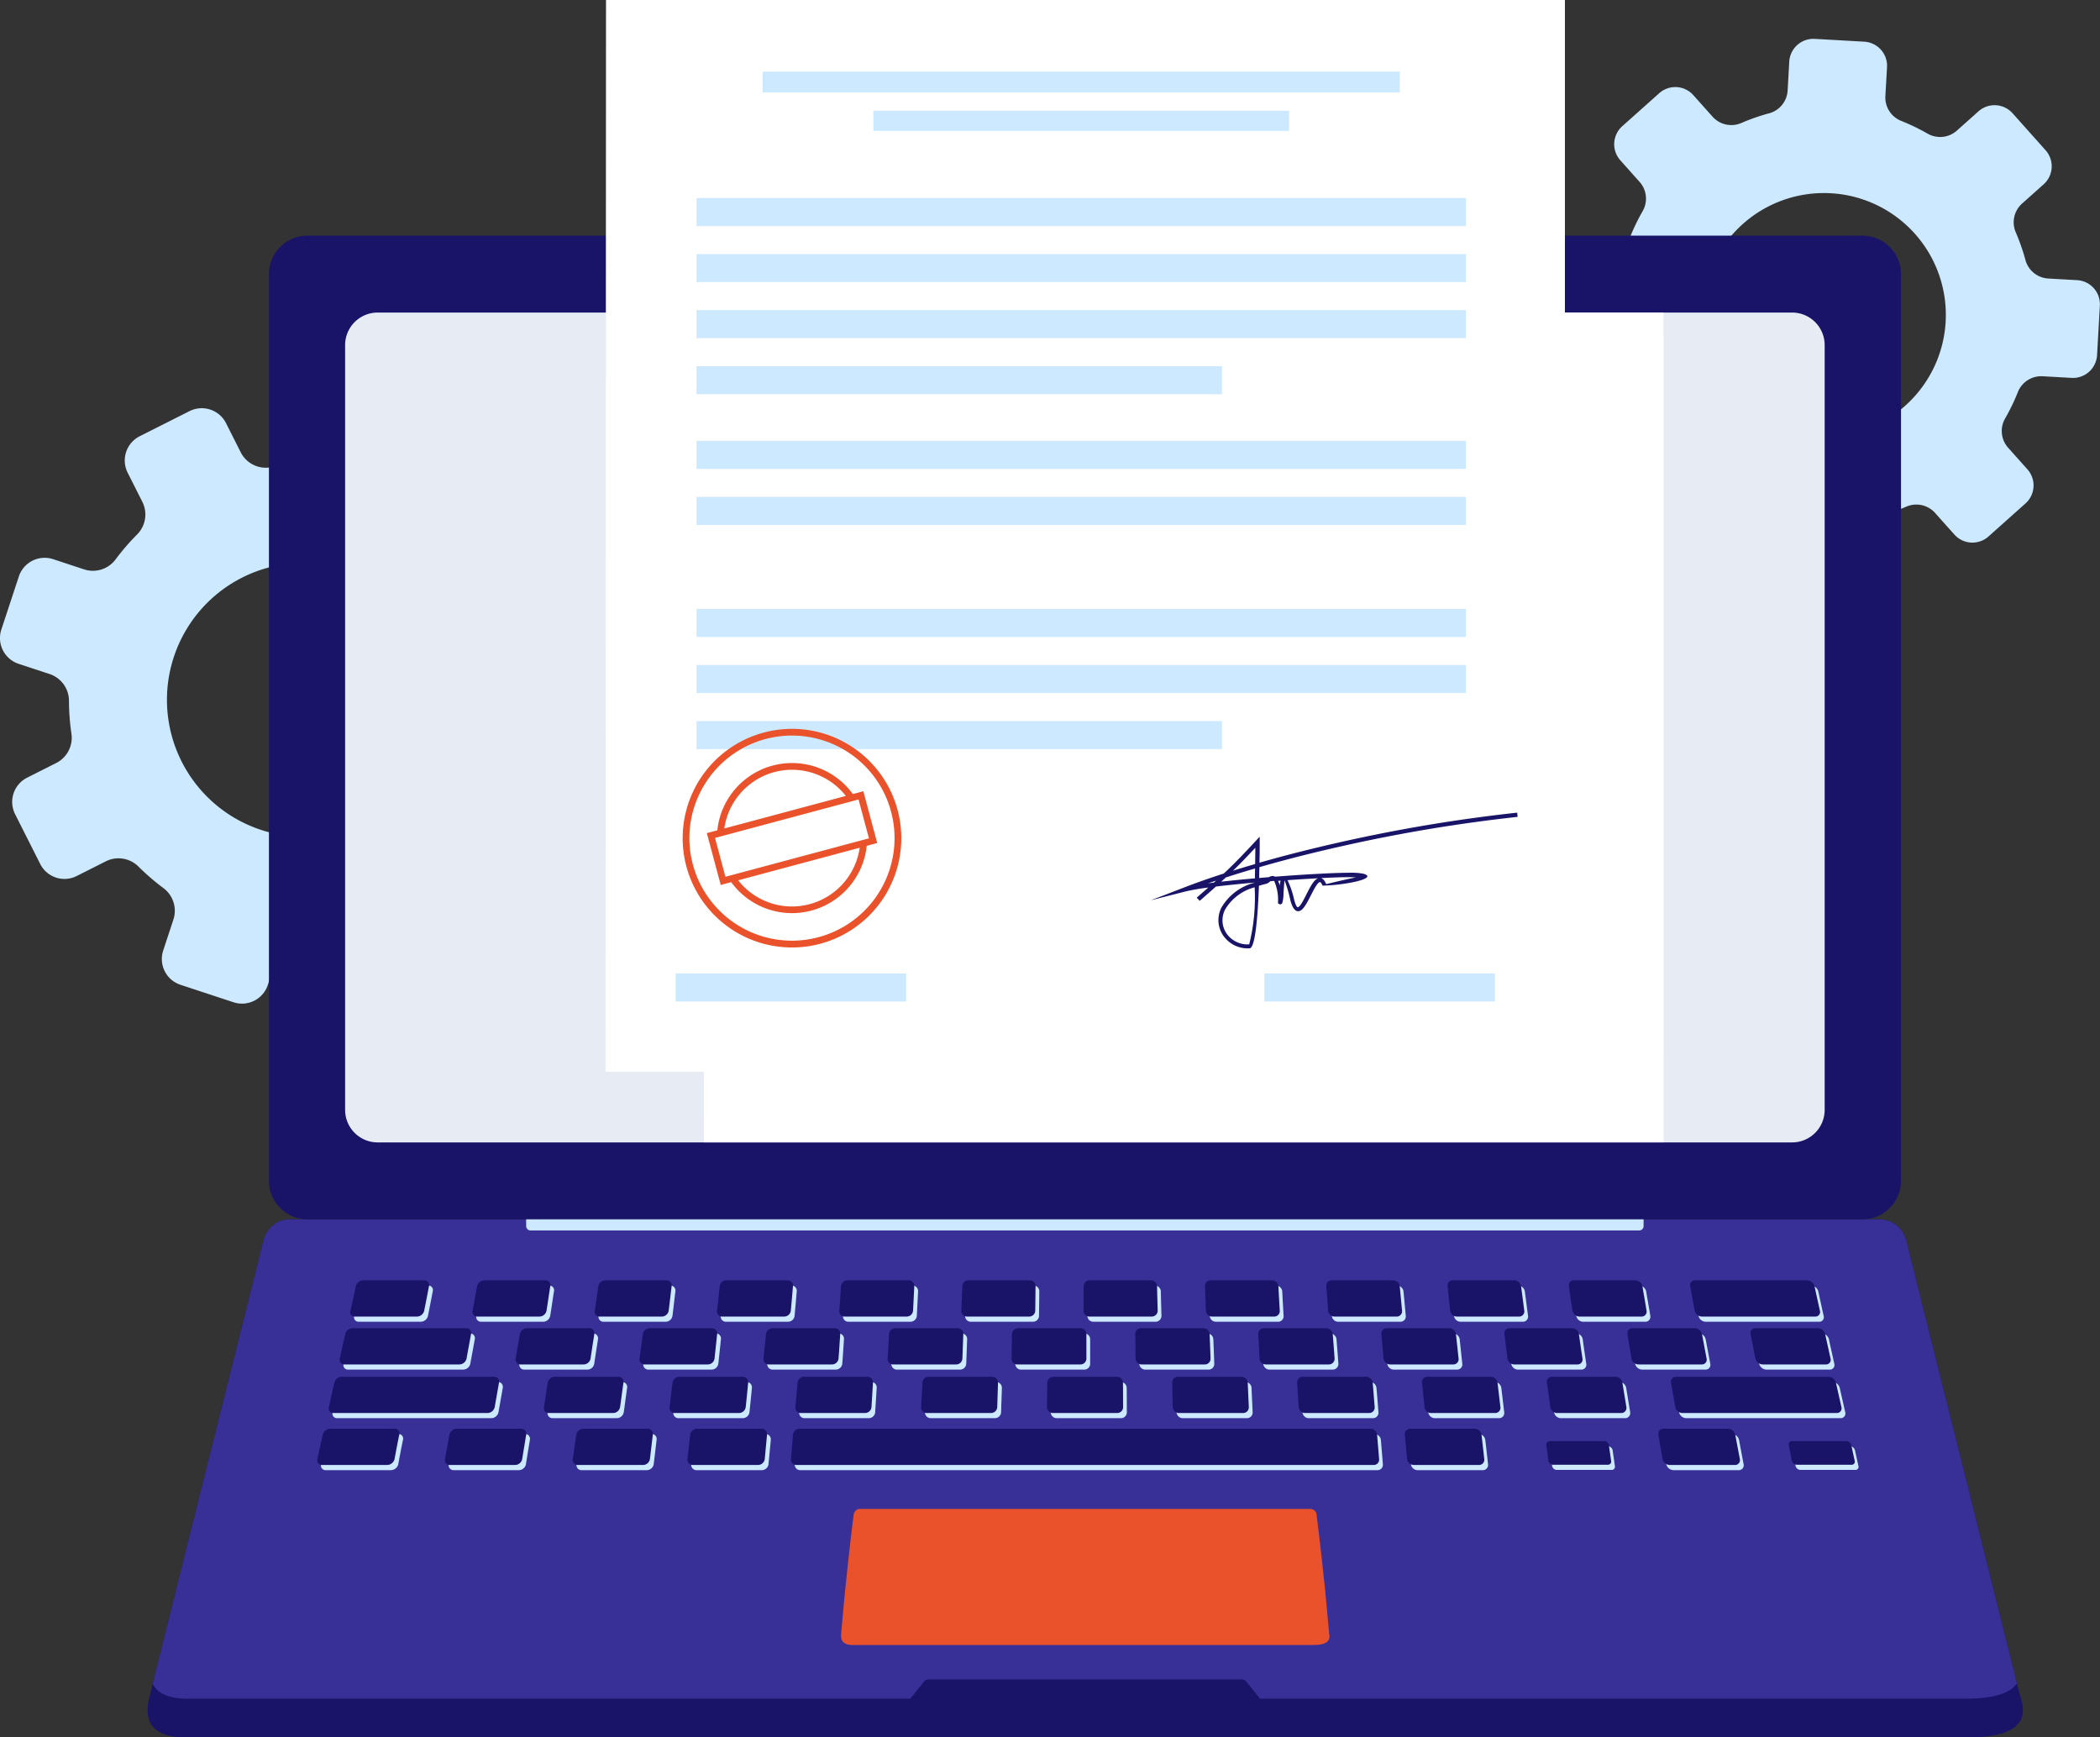 <svg xmlns="http://www.w3.org/2000/svg" xmlns:xlink="http://www.w3.org/1999/xlink" width="111.423" height="92.191" viewBox="0 0 111.423 92.191"><rect x="0" y="0" width="111.423" height="92.191" fill="#333333" stroke="none"/><defs><clipPath id="a"><rect width="111.423" height="92.191" fill="none"/></clipPath></defs><g transform="translate(0 0)" clip-path="url(#a)"><path d="M1223.327,34.3a11.009,11.009,0,0,0-1.449.507,1.334,1.334,0,0,1-1.543-.342l-1.017-1.139a1.282,1.282,0,0,0-1.8-.1l-1.971,1.76a1.282,1.282,0,0,0-.1,1.8l1.016,1.139a1.333,1.333,0,0,1,.166,1.572,10.905,10.905,0,0,0-.667,1.383,1.335,1.335,0,0,1-1.333.849l-1.524-.086a1.282,1.282,0,0,0-1.349,1.2l-.15,2.639a1.283,1.283,0,0,0,1.2,1.348l1.525.086a1.334,1.334,0,0,1,1.228.994,10.977,10.977,0,0,0,.507,1.449,1.335,1.335,0,0,1-.342,1.543l-1.139,1.017a1.281,1.281,0,0,0-.1,1.8l1.76,1.971a1.282,1.282,0,0,0,1.8.1l1.14-1.017a1.334,1.334,0,0,1,1.572-.165,11.046,11.046,0,0,0,1.383.668,1.333,1.333,0,0,1,.849,1.332l-.087,1.524a1.283,1.283,0,0,0,1.2,1.348l2.638.15a1.282,1.282,0,0,0,1.348-1.2l.087-1.524a1.333,1.333,0,0,1,.994-1.228,11.048,11.048,0,0,0,1.449-.507,1.333,1.333,0,0,1,1.543.342l1.017,1.139a1.282,1.282,0,0,0,1.805.1l1.971-1.76a1.282,1.282,0,0,0,.1-1.8l-1.017-1.139a1.334,1.334,0,0,1-.166-1.572,10.884,10.884,0,0,0,.668-1.382,1.334,1.334,0,0,1,1.333-.849l1.524.086a1.282,1.282,0,0,0,1.349-1.2l.149-2.638a1.282,1.282,0,0,0-1.2-1.348l-1.524-.086a1.334,1.334,0,0,1-1.228-.994,10.954,10.954,0,0,0-.507-1.45,1.335,1.335,0,0,1,.342-1.544l1.14-1.017a1.283,1.283,0,0,0,.1-1.8l-1.76-1.971a1.282,1.282,0,0,0-1.8-.1l-1.14,1.017a1.334,1.334,0,0,1-1.572.165,11.075,11.075,0,0,0-1.382-.667,1.335,1.335,0,0,1-.849-1.333l.087-1.525a1.282,1.282,0,0,0-1.2-1.349l-2.638-.149a1.283,1.283,0,0,0-1.349,1.2l-.086,1.525a1.334,1.334,0,0,1-.994,1.228m3.288,4.238a6.466,6.466,0,1,0,6.089,6.821,6.465,6.465,0,0,0-6.089-6.821" transform="translate(-1129.478 -28.284)" fill="#cce9ff" fill-rule="evenodd"/><path d="M16.06,313.7a12.361,12.361,0,0,0-1.721.129,1.5,1.5,0,0,1-1.576-.82l-.773-1.533a1.442,1.442,0,0,0-1.93-.636l-2.652,1.337a1.441,1.441,0,0,0-.636,1.93l.773,1.533a1.5,1.5,0,0,1-.278,1.755A12.328,12.328,0,0,0,6.14,318.7a1.5,1.5,0,0,1-1.694.534l-1.63-.537A1.441,1.441,0,0,0,1,319.615l-.93,2.821a1.441,1.441,0,0,0,.915,1.814l1.63.537a1.5,1.5,0,0,1,1.044,1.437,12.357,12.357,0,0,0,.129,1.721,1.5,1.5,0,0,1-.82,1.576l-1.533.773a1.441,1.441,0,0,0-.636,1.93l1.337,2.652a1.44,1.44,0,0,0,1.93.636l1.533-.773a1.5,1.5,0,0,1,1.755.278,12.382,12.382,0,0,0,1.307,1.127,1.5,1.5,0,0,1,.534,1.693l-.537,1.63a1.441,1.441,0,0,0,.915,1.814l2.821.93a1.441,1.441,0,0,0,1.814-.915l.537-1.63a1.5,1.5,0,0,1,1.437-1.045,12.345,12.345,0,0,0,1.721-.128,1.5,1.5,0,0,1,1.576.82l.773,1.533a1.441,1.441,0,0,0,1.93.636l2.652-1.337a1.442,1.442,0,0,0,.636-1.93l-.773-1.533a1.5,1.5,0,0,1,.278-1.755,12.318,12.318,0,0,0,1.127-1.307,1.5,1.5,0,0,1,1.694-.534l1.63.537a1.441,1.441,0,0,0,1.815-.915l.93-2.821a1.441,1.441,0,0,0-.915-1.815l-1.629-.537a1.5,1.5,0,0,1-1.044-1.436,12.347,12.347,0,0,0-.129-1.721,1.5,1.5,0,0,1,.82-1.577l1.533-.773a1.441,1.441,0,0,0,.636-1.93l-1.337-2.652a1.441,1.441,0,0,0-1.93-.636l-1.533.773a1.5,1.5,0,0,1-1.755-.278,12.383,12.383,0,0,0-1.307-1.126,1.5,1.5,0,0,1-.534-1.694l.537-1.63a1.441,1.441,0,0,0-.915-1.814l-2.821-.93a1.441,1.441,0,0,0-1.814.915l-.537,1.63A1.5,1.5,0,0,1,16.06,313.7M18.4,319.26a7.267,7.267,0,1,0,4.627,9.177A7.267,7.267,0,0,0,18.4,319.26" transform="translate(0 -289.027)" fill="#cce9ff" fill-rule="evenodd"/><path d="M117.574,982.109h94.532c3.78,0,2.9-1.789,2.749-2.383-1.055-4.221-1.776-7.138-2.834-11.359s-2.115-8.445-3.171-12.67a1.487,1.487,0,0,0-1.355-1.078H123.047a1.453,1.453,0,0,0-1.335,1.078q-1.583,6.338-3.171,12.67c-1.058,4.221-1.778,7.133-2.833,11.355-.148.594-.719,2.387,1.866,2.387" transform="translate(-107.719 -889.918)" fill="#191467" fill-rule="evenodd"/><path d="M121.435,980.055h38.316l.149-.185.619-.772a.418.418,0,0,1,.261-.065h16.494a.439.439,0,0,1,.265.065l.619.772.148.185h37.406c1.7,0,2.45-.361,2.754-.812-.991-3.965-1.7-6.818-2.714-10.876q-1.588-6.335-3.171-12.67a1.487,1.487,0,0,0-1.355-1.078H126.779a1.453,1.453,0,0,0-1.335,1.078q-1.583,6.337-3.171,12.67c-1.02,4.068-1.725,6.92-2.719,10.9.219.44.743.789,1.881.789" transform="translate(-111.451 -889.918)" fill="#383097" fill-rule="evenodd"/><path d="M659,1188.531h24.484c.981,0,.827-.469.813-.625-.051-.554-.093-1.023-.137-1.491s-.087-.937-.148-1.492-.12-1.11-.183-1.665-.135-1.109-.2-1.664a.34.34,0,0,0-.337-.283H659.412a.341.341,0,0,0-.339.283q-.107.833-.2,1.664t-.18,1.665c-.059.555-.107,1.023-.151,1.491s-.085.937-.134,1.491c-.014.156-.077.626.591.626" transform="translate(-613.776 -1101.245)" fill="#e9522a" fill-rule="evenodd"/><path d="M412.119,949.635h58.826a.233.233,0,0,1,.232.232v.464a.233.233,0,0,1-.232.232H412.119a.233.233,0,0,1-.232-.232v-.464a.233.233,0,0,1,.232-.232" transform="translate(-383.97 -885.272)" fill="#cce9ff" fill-rule="evenodd"/><path d="M212.5,184.48h82.514a2.047,2.047,0,0,1,2.041,2.041v48.116a2.047,2.047,0,0,1-2.041,2.041H212.5a2.047,2.047,0,0,1-2.041-2.041V186.521a2.047,2.047,0,0,1,2.041-2.041" transform="translate(-196.19 -171.977)" fill="#191467" fill-rule="evenodd"/><path d="M271.883,244.709h75.06a1.727,1.727,0,0,1,1.722,1.722v40.59a1.727,1.727,0,0,1-1.722,1.722h-75.06a1.727,1.727,0,0,1-1.721-1.722v-40.59a1.727,1.727,0,0,1,1.721-1.722" transform="translate(-251.851 -228.124)" fill="#e6ebf4" fill-rule="evenodd"/><path d="M551.129,244.709h50.889l.007,44.033H551.108Z" transform="translate(-513.756 -228.124)" fill="#fff" fill-rule="evenodd"/><path d="M753.122,632.781l-1.643,1.643,2.437,2.437,2.02,2.02,9.706-9.706L764,627.531l-8.063,8.063-2.02-2.02Z" transform="translate(-700.545 -584.999)" fill="#191467" fill-rule="evenodd"/><path d="M277.832,1006.431H281.1a.241.241,0,0,1,.237.311q-.122.645-.253,1.3a.4.4,0,0,1-.376.311h-3.3a.239.239,0,0,1-.237-.311c.1-.432.193-.865.286-1.3a.412.412,0,0,1,.376-.311" transform="translate(-258.377 -938.218)" fill="#cce9ff" fill-rule="evenodd"/><path d="M373.4,1006.431h3.26a.253.253,0,0,1,.253.311c-.07.431-.128.864-.2,1.3a.389.389,0,0,1-.367.311h-3.3a.252.252,0,0,1-.253-.311c.082-.432.155-.865.237-1.3a.4.4,0,0,1,.376-.311" transform="translate(-347.52 -938.218)" fill="#cce9ff" fill-rule="evenodd"/><path d="M469.072,1006.431h3.26a.267.267,0,0,1,.27.311c-.053.431-.1.864-.155,1.3a.373.373,0,0,1-.359.311h-3.3a.26.26,0,0,1-.261-.311c.064-.432.124-.865.188-1.3a.376.376,0,0,1,.359-.311" transform="translate(-436.767 -938.218)" fill="#cce9ff" fill-rule="evenodd"/><path d="M564.724,1006.431h3.268a.277.277,0,0,1,.278.311q-.052.647-.114,1.3a.353.353,0,0,1-.343.311h-3.3a.267.267,0,0,1-.27-.311c.052-.432.092-.864.139-1.3a.36.36,0,0,1,.343-.311" transform="translate(-525.997 -938.218)" fill="#cce9ff" fill-rule="evenodd"/><path d="M660.384,1006.431h3.26a.293.293,0,0,1,.294.311c-.017.432-.042.864-.065,1.3a.34.34,0,0,1-.335.311h-3.292a.279.279,0,0,1-.286-.311c.035-.432.061-.864.09-1.3a.341.341,0,0,1,.335-.311" transform="translate(-615.228 -938.218)" fill="#cce9ff" fill-rule="evenodd"/><path d="M755.924,1006.431h3.267a.307.307,0,0,1,.3.311q-.008.648-.016,1.3a.32.32,0,0,1-.319.311h-3.3a.3.3,0,0,1-.3-.311c.012-.432.032-.864.049-1.3a.323.323,0,0,1,.319-.311" transform="translate(-704.347 -938.218)" fill="#cce9ff" fill-rule="evenodd"/><path d="M851.572,1006.431h3.26a.327.327,0,0,1,.327.311c.006.432.021.864.033,1.3a.316.316,0,0,1-.319.311h-3.3a.311.311,0,0,1-.31-.311v-1.3a.311.311,0,0,1,.31-.311" transform="translate(-793.566 -938.218)" fill="#cce9ff" fill-rule="evenodd"/><path d="M946.538,1006.431H949.8a.342.342,0,0,1,.344.311c.023.432.044.864.073,1.3a.293.293,0,0,1-.3.311h-3.3a.323.323,0,0,1-.318-.311c-.017-.432-.031-.864-.049-1.3a.293.293,0,0,1,.294-.311" transform="translate(-882.11 -938.218)" fill="#cce9ff" fill-rule="evenodd"/><path d="M1041.487,1006.431h3.268a.361.361,0,0,1,.351.311q.062.648.122,1.3a.283.283,0,0,1-.294.311h-3.3a.334.334,0,0,1-.327-.311q-.044-.648-.1-1.3a.281.281,0,0,1,.277-.311" transform="translate(-970.639 -938.218)" fill="#cce9ff" fill-rule="evenodd"/><path d="M1136.444,1006.431h3.268a.375.375,0,0,1,.359.311c.058.431.113.864.171,1.3a.272.272,0,0,1-.277.311h-3.309a.356.356,0,0,1-.343-.311c-.053-.432-.092-.864-.139-1.3a.269.269,0,0,1,.27-.311" transform="translate(-1059.166 -938.218)" fill="#cce9ff" fill-rule="evenodd"/><path d="M1231.4,1006.431h3.26a.4.4,0,0,1,.375.311c.07.431.151.863.221,1.3a.265.265,0,0,1-.27.311h-3.292a.379.379,0,0,1-.367-.311c-.071-.431-.13-.864-.188-1.3a.257.257,0,0,1,.261-.311" transform="translate(-1147.692 -938.218)" fill="#cce9ff" fill-rule="evenodd"/><path d="M1326.342,1006.431h5.955a.423.423,0,0,1,.392.311c.093.431.186.864.286,1.3a.243.243,0,0,1-.245.311h-6.021a.4.4,0,0,1-.376-.311q-.122-.648-.236-1.3a.251.251,0,0,1,.245-.311" transform="translate(-1236.213 -938.218)" fill="#cce9ff" fill-rule="evenodd"/><path d="M1376.883,1043.908h-3.309a.246.246,0,0,0-.253.312c.087.431.166.865.253,1.3a.413.413,0,0,0,.392.31h3.349a.243.243,0,0,0,.245-.31c-.093-.431-.192-.865-.285-1.3a.417.417,0,0,0-.392-.312" transform="translate(-1280.235 -973.155)" fill="#cce9ff" fill-rule="evenodd"/><path d="M1280.5,1043.908h-3.317a.26.26,0,0,0-.262.312c.071.432.143.865.213,1.3a.389.389,0,0,0,.376.31h3.349a.252.252,0,0,0,.261-.31q-.122-.647-.245-1.3a.393.393,0,0,0-.375-.312" transform="translate(-1190.375 -973.155)" fill="#cce9ff" fill-rule="evenodd"/><path d="M1184.232,1043.908h-3.316a.268.268,0,0,0-.27.312c.053.432.111.864.163,1.3a.365.365,0,0,0,.36.31h3.341a.262.262,0,0,0,.277-.31c-.064-.431-.129-.864-.188-1.3a.377.377,0,0,0-.368-.312" transform="translate(-1100.622 -973.155)" fill="#cce9ff" fill-rule="evenodd"/><path d="M1087.954,1043.908h-3.317a.277.277,0,0,0-.278.312q.052.647.114,1.3a.352.352,0,0,0,.343.31h3.35a.275.275,0,0,0,.286-.31c-.047-.431-.092-.865-.139-1.3a.364.364,0,0,0-.359-.312" transform="translate(-1010.864 -973.155)" fill="#cce9ff" fill-rule="evenodd"/><path d="M991.552,1043.908h-3.309a.294.294,0,0,0-.3.312c.023.432.042.864.065,1.3a.338.338,0,0,0,.335.31h3.349a.3.3,0,0,0,.3-.31c-.029-.432-.063-.864-.1-1.3a.351.351,0,0,0-.343-.312" transform="translate(-920.98 -973.155)" fill="#cce9ff" fill-rule="evenodd"/><path d="M895.26,1043.908h-3.309a.3.3,0,0,0-.31.312c.011.432.01.864.016,1.3a.321.321,0,0,0,.327.31h3.341a.3.3,0,0,0,.31-.31c-.012-.432-.031-.864-.049-1.3a.331.331,0,0,0-.327-.312" transform="translate(-831.208 -973.155)" fill="#cce9ff" fill-rule="evenodd"/><path d="M798.509,1043.908H795.2a.329.329,0,0,0-.327.312c-.012.432-.013.864-.025,1.3a.3.3,0,0,0,.311.31h3.349a.31.31,0,0,0,.31-.31v-1.3a.311.311,0,0,0-.31-.312" transform="translate(-740.976 -973.155)" fill="#cce9ff" fill-rule="evenodd"/><path d="M701.534,1043.908h-3.308a.339.339,0,0,0-.335.312c-.023.432-.044.864-.073,1.3a.29.29,0,0,0,.294.31h3.349a.33.33,0,0,0,.327-.31c.018-.432.031-.864.049-1.3a.3.3,0,0,0-.3-.312" transform="translate(-650.521 -973.155)" fill="#cce9ff" fill-rule="evenodd"/><path d="M604.438,1043.908H601.13a.353.353,0,0,0-.343.312c-.041.432-.09.864-.131,1.3a.282.282,0,0,0,.286.31h3.349a.351.351,0,0,0,.343-.31c.035-.432.061-.864.09-1.3a.285.285,0,0,0-.286-.312" transform="translate(-559.944 -973.155)" fill="#cce9ff" fill-rule="evenodd"/><path d="M507.447,1043.908h-3.309a.373.373,0,0,0-.36.312c-.053.432-.113.864-.171,1.3a.268.268,0,0,0,.278.31h3.341a.363.363,0,0,0,.359-.31c.047-.431.092-.865.139-1.3a.274.274,0,0,0-.278-.312" transform="translate(-469.472 -973.155)" fill="#cce9ff" fill-rule="evenodd"/><path d="M410.457,1043.908h-3.308a.39.39,0,0,0-.368.312c-.076.432-.151.865-.221,1.3a.258.258,0,0,0,.261.31h3.35a.376.376,0,0,0,.359-.31c.064-.432.132-.864.2-1.3a.266.266,0,0,0-.27-.312" transform="translate(-379.001 -973.155)" fill="#cce9ff" fill-rule="evenodd"/><path d="M275.57,1043.908h-6.037a.415.415,0,0,0-.384.312c-.093.431-.193.865-.286,1.3a.239.239,0,0,0,.237.31h6.111a.4.4,0,0,0,.376-.31c.076-.432.161-.864.237-1.3a.252.252,0,0,0-.253-.312" transform="translate(-250.633 -973.155)" fill="#cce9ff" fill-rule="evenodd"/><path d="M1217.538,1081.939h-3.357a.267.267,0,0,0-.277.311c.064.432.121.864.18,1.3a.368.368,0,0,0,.359.311h3.4a.271.271,0,0,0,.278-.311c-.071-.433-.142-.863-.213-1.3a.381.381,0,0,0-.368-.311" transform="translate(-1131.625 -1008.609)" fill="#cce9ff" fill-rule="evenodd"/><path d="M1119.814,1081.939h-3.357a.281.281,0,0,0-.286.311q.07.649.13,1.3a.355.355,0,0,0,.352.311h3.391a.275.275,0,0,0,.286-.311c-.052-.432-.1-.863-.155-1.3a.367.367,0,0,0-.359-.311" transform="translate(-1040.518 -1008.609)" fill="#cce9ff" fill-rule="evenodd"/><path d="M1022.094,1081.939h-3.365a.292.292,0,0,0-.294.311c.023.432.053.864.082,1.3a.335.335,0,0,0,.335.311h3.4a.29.29,0,0,0,.294-.311c-.035-.432-.066-.864-.106-1.3a.353.353,0,0,0-.344-.311" transform="translate(-949.407 -1008.609)" fill="#cce9ff" fill-rule="evenodd"/><path d="M924.24,1081.939h-3.357a.311.311,0,0,0-.319.311c.012.432.021.864.033,1.3a.331.331,0,0,0,.335.311h3.39a.3.3,0,0,0,.311-.311c-.018-.432-.04-.864-.057-1.3a.338.338,0,0,0-.335-.311" transform="translate(-858.17 -1008.609)" fill="#cce9ff" fill-rule="evenodd"/><path d="M826.278,1081.939H822.92a.327.327,0,0,0-.327.311c-.005.432-.016.864-.016,1.3a.318.318,0,0,0,.318.311h3.4a.312.312,0,0,0,.319-.311c-.006-.432,0-.864-.009-1.3a.321.321,0,0,0-.327-.311" transform="translate(-766.825 -1008.609)" fill="#cce9ff" fill-rule="evenodd"/><path d="M727.854,1081.939H724.5a.332.332,0,0,0-.335.311c-.017.432-.048.864-.065,1.3a.3.3,0,0,0,.311.311h3.39a.331.331,0,0,0,.335-.311c.012-.432.029-.864.041-1.3a.31.31,0,0,0-.319-.311" transform="translate(-675.019 -1008.609)" fill="#cce9ff" fill-rule="evenodd"/><path d="M629.435,1081.939h-3.366a.346.346,0,0,0-.343.311c-.035.432-.079.864-.114,1.3a.283.283,0,0,0,.286.311H629.3a.344.344,0,0,0,.343-.311c.029-.432.052-.865.082-1.3a.291.291,0,0,0-.294-.311" transform="translate(-583.208 -1008.609)" fill="#cce9ff" fill-rule="evenodd"/><path d="M530.988,1081.939h-3.358a.368.368,0,0,0-.359.311c-.058.432-.1.864-.156,1.3a.27.27,0,0,0,.278.311h3.4a.365.365,0,0,0,.359-.311q.07-.649.13-1.3a.284.284,0,0,0-.294-.311" transform="translate(-491.387 -1008.609)" fill="#cce9ff" fill-rule="evenodd"/><path d="M432.548,1081.939h-3.358a.388.388,0,0,0-.368.311c-.07.432-.134.865-.2,1.3a.259.259,0,0,0,.261.311h3.4a.381.381,0,0,0,.376-.311c.064-.432.115-.864.18-1.3a.269.269,0,0,0-.286-.311" transform="translate(-399.564 -1008.609)" fill="#cce9ff" fill-rule="evenodd"/><path d="M269.055,1081.939h-8.088a.409.409,0,0,0-.376.311c-.1.433-.195.864-.294,1.3a.24.24,0,0,0,.245.311h8.178a.4.4,0,0,0,.376-.311q.114-.648.229-1.3a.26.26,0,0,0-.27-.311" transform="translate(-242.648 -1008.609)" fill="#cce9ff" fill-rule="evenodd"/><path d="M1319.4,1081.939h-8.088a.262.262,0,0,0-.278.311q.114.649.229,1.3a.393.393,0,0,0,.384.311h8.17a.25.25,0,0,0,.261-.311c-.1-.432-.194-.863-.294-1.3a.419.419,0,0,0-.384-.311" transform="translate(-1222.171 -1008.609)" fill="#cce9ff" fill-rule="evenodd"/><path d="M251.949,1122.628h3.415a.249.249,0,0,1,.253.312c-.093.431-.172.865-.253,1.3a.41.41,0,0,1-.392.31h-3.448a.245.245,0,0,1-.253-.31c.093-.431.187-.864.286-1.3a.419.419,0,0,1,.392-.312" transform="translate(-234.234 -1046.54)" fill="#cce9ff" fill-rule="evenodd"/><path d="M351.85,1122.628h3.415a.261.261,0,0,1,.27.312c-.07.432-.143.864-.212,1.3a.388.388,0,0,1-.376.31H351.5a.258.258,0,0,1-.27-.31q.114-.647.237-1.3a.411.411,0,0,1,.384-.312" transform="translate(-327.419 -1046.54)" fill="#cce9ff" fill-rule="evenodd"/><path d="M451.845,1122.628h3.415a.269.269,0,0,1,.278.312c-.052.431-.1.864-.155,1.3a.374.374,0,0,1-.368.31h-3.447a.266.266,0,0,1-.278-.31c.064-.431.124-.864.188-1.3a.386.386,0,0,1,.368-.312" transform="translate(-420.699 -1046.54)" fill="#cce9ff" fill-rule="evenodd"/><path d="M622.573,1122.628h30.292a.36.36,0,0,1,.352.312q.053.647.106,1.3a.284.284,0,0,1-.294.31H622.418a.29.29,0,0,1-.3-.31q.053-.647.106-1.3a.359.359,0,0,1,.351-.312" transform="translate(-579.949 -1046.54)" fill="#cce9ff" fill-rule="evenodd"/><path d="M1102.967,1122.628h3.407a.375.375,0,0,1,.368.312c.052.431.1.863.147,1.3a.275.275,0,0,1-.286.31h-3.447a.362.362,0,0,1-.359-.31q-.062-.649-.123-1.3a.284.284,0,0,1,.294-.312" transform="translate(-1027.936 -1046.54)" fill="#cce9ff" fill-rule="evenodd"/><path d="M1301.427,1122.628h3.415a.413.413,0,0,1,.392.312q.122.647.245,1.3a.258.258,0,0,1-.27.31h-3.447a.4.4,0,0,1-.384-.31c-.07-.432-.15-.863-.221-1.3a.265.265,0,0,1,.269-.312" transform="translate(-1212.965 -1046.54)" fill="#cce9ff" fill-rule="evenodd"/><path d="M541.622,1122.628h3.407a.29.29,0,0,1,.3.312l-.123,1.3a.362.362,0,0,1-.359.31H541.4a.282.282,0,0,1-.294-.31c.047-.432.094-.864.147-1.3a.374.374,0,0,1,.367-.312" transform="translate(-504.431 -1046.54)" fill="#cce9ff" fill-rule="evenodd"/><path d="M1403.3,1132.321h2.884a.275.275,0,0,1,.261.2c.065.284.124.569.188.852a.161.161,0,0,1-.172.2h-2.9a.278.278,0,0,1-.262-.2c-.058-.282-.113-.568-.171-.852a.167.167,0,0,1,.171-.2" transform="translate(-1308.026 -1055.576)" fill="#cce9ff" fill-rule="evenodd"/><path d="M1213.631,1132.321h2.868a.258.258,0,0,1,.253.2c.041.284.082.569.123.852a.171.171,0,0,1-.18.2H1213.8a.255.255,0,0,1-.254-.2q-.052-.426-.114-.852a.184.184,0,0,1,.2-.2" transform="translate(-1131.19 -1055.576)" fill="#cce9ff" fill-rule="evenodd"/><path d="M274.878,1002.366h3.268a.241.241,0,0,1,.237.312c-.082.43-.165.864-.253,1.3a.4.4,0,0,1-.376.311h-3.3a.239.239,0,0,1-.237-.311c.1-.432.193-.865.286-1.3a.413.413,0,0,1,.376-.312" transform="translate(-255.623 -934.429)" fill="#191467" fill-rule="evenodd"/><path d="M370.451,1002.366h3.26a.253.253,0,0,1,.253.312c-.07.431-.128.864-.2,1.3a.39.39,0,0,1-.368.311h-3.3a.252.252,0,0,1-.253-.311c.082-.432.155-.866.237-1.3a.4.4,0,0,1,.376-.312" transform="translate(-344.767 -934.429)" fill="#191467" fill-rule="evenodd"/><path d="M466.117,1002.366h3.259a.268.268,0,0,1,.27.312c-.052.431-.1.864-.156,1.3a.372.372,0,0,1-.359.311h-3.3a.26.26,0,0,1-.261-.311c.065-.432.124-.865.188-1.3a.376.376,0,0,1,.359-.312" transform="translate(-434.011 -934.429)" fill="#191467" fill-rule="evenodd"/><path d="M561.771,1002.366h3.268a.278.278,0,0,1,.278.312q-.053.648-.114,1.3a.353.353,0,0,1-.343.311h-3.3a.267.267,0,0,1-.269-.311c.052-.432.092-.865.139-1.3a.361.361,0,0,1,.343-.312" transform="translate(-523.244 -934.429)" fill="#191467" fill-rule="evenodd"/><path d="M657.432,1002.366h3.26a.294.294,0,0,1,.294.312c-.018.432-.042.864-.065,1.3a.34.34,0,0,1-.335.311h-3.292a.279.279,0,0,1-.286-.311c.035-.432.061-.864.09-1.3a.341.341,0,0,1,.335-.312" transform="translate(-612.476 -934.429)" fill="#191467" fill-rule="evenodd"/><path d="M752.972,1002.366h3.268a.308.308,0,0,1,.3.312c-.006.432-.01.864-.016,1.3a.32.32,0,0,1-.319.311h-3.3a.3.3,0,0,1-.3-.311c.012-.432.031-.864.049-1.3a.323.323,0,0,1,.319-.312" transform="translate(-701.595 -934.429)" fill="#191467" fill-rule="evenodd"/><path d="M848.62,1002.366h3.259a.328.328,0,0,1,.327.312c.005.432.021.864.032,1.3a.315.315,0,0,1-.319.311h-3.3a.311.311,0,0,1-.31-.311v-1.3a.311.311,0,0,1,.31-.312" transform="translate(-790.813 -934.429)" fill="#191467" fill-rule="evenodd"/><path d="M943.581,1002.366h3.26a.342.342,0,0,1,.343.312c.023.432.045.864.073,1.3a.293.293,0,0,1-.3.311h-3.3a.323.323,0,0,1-.319-.311c-.017-.432-.031-.864-.049-1.3a.293.293,0,0,1,.294-.312" transform="translate(-879.354 -934.429)" fill="#191467" fill-rule="evenodd"/><path d="M1038.532,1002.366h3.268a.36.36,0,0,1,.351.312q.062.648.123,1.3a.284.284,0,0,1-.294.311h-3.3a.334.334,0,0,1-.327-.311c-.029-.432-.063-.864-.1-1.3a.282.282,0,0,1,.278-.312" transform="translate(-967.883 -934.429)" fill="#191467" fill-rule="evenodd"/><path d="M1133.489,1002.366h3.268a.376.376,0,0,1,.36.312c.058.432.112.864.171,1.3a.273.273,0,0,1-.278.311H1133.7a.356.356,0,0,1-.343-.311c-.052-.432-.093-.864-.139-1.3a.269.269,0,0,1,.27-.312" transform="translate(-1056.411 -934.429)" fill="#191467" fill-rule="evenodd"/><path d="M1228.447,1002.366h3.26a.4.4,0,0,1,.376.312c.07.431.15.864.22,1.3a.265.265,0,0,1-.269.311h-3.292a.381.381,0,0,1-.368-.311c-.07-.431-.129-.864-.188-1.3a.257.257,0,0,1,.261-.312" transform="translate(-1144.939 -934.429)" fill="#191467" fill-rule="evenodd"/><path d="M1323.385,1002.366h5.955a.424.424,0,0,1,.392.312c.093.431.187.864.286,1.3a.244.244,0,0,1-.245.311h-6.021a.4.4,0,0,1-.376-.311c-.082-.432-.161-.865-.237-1.3a.251.251,0,0,1,.245-.312" transform="translate(-1233.456 -934.429)" fill="#191467" fill-rule="evenodd"/><path d="M1373.925,1039.852h-3.308a.247.247,0,0,0-.254.312c.087.431.166.865.254,1.3a.412.412,0,0,0,.392.31h3.35a.243.243,0,0,0,.245-.31c-.093-.431-.193-.865-.286-1.3a.415.415,0,0,0-.392-.312" transform="translate(-1277.478 -969.374)" fill="#191467" fill-rule="evenodd"/><path d="M1277.553,1039.852h-3.317a.259.259,0,0,0-.261.312c.07.432.142.864.213,1.3a.387.387,0,0,0,.375.31h3.349a.253.253,0,0,0,.262-.31q-.123-.648-.245-1.3a.394.394,0,0,0-.376-.312" transform="translate(-1187.624 -969.374)" fill="#191467" fill-rule="evenodd"/><path d="M1181.275,1039.852h-3.317a.268.268,0,0,0-.27.312c.053.431.111.864.163,1.3a.366.366,0,0,0,.36.31h3.341a.262.262,0,0,0,.278-.31c-.065-.431-.13-.864-.188-1.3a.376.376,0,0,0-.367-.312" transform="translate(-1097.866 -969.374)" fill="#191467" fill-rule="evenodd"/><path d="M1085,1039.852h-3.316a.277.277,0,0,0-.278.312q.053.647.114,1.3a.353.353,0,0,0,.344.31h3.349a.276.276,0,0,0,.286-.31c-.047-.431-.092-.865-.139-1.3a.364.364,0,0,0-.36-.312" transform="translate(-1008.109 -969.374)" fill="#191467" fill-rule="evenodd"/><path d="M988.594,1039.852h-3.309a.294.294,0,0,0-.3.312c.024.432.043.864.065,1.3a.338.338,0,0,0,.335.31h3.35a.3.3,0,0,0,.3-.31q-.044-.648-.1-1.3a.35.35,0,0,0-.343-.312" transform="translate(-918.223 -969.374)" fill="#191467" fill-rule="evenodd"/><path d="M892.306,1039.852H889a.3.3,0,0,0-.311.312c.012.432.011.863.016,1.3a.321.321,0,0,0,.327.31h3.341a.3.3,0,0,0,.31-.31c-.011-.432-.031-.864-.049-1.3a.331.331,0,0,0-.327-.312" transform="translate(-828.454 -969.374)" fill="#191467" fill-rule="evenodd"/><path d="M795.557,1039.852h-3.309a.328.328,0,0,0-.327.312c-.012.432-.013.863-.024,1.3a.3.3,0,0,0,.31.31h3.349a.31.31,0,0,0,.311-.31v-1.3a.311.311,0,0,0-.311-.312" transform="translate(-738.225 -969.374)" fill="#191467" fill-rule="evenodd"/><path d="M698.577,1039.852h-3.308a.339.339,0,0,0-.335.312c-.023.432-.044.864-.074,1.3a.289.289,0,0,0,.294.31H698.5a.329.329,0,0,0,.327-.31c.018-.432.031-.864.049-1.3a.3.3,0,0,0-.3-.312" transform="translate(-647.764 -969.374)" fill="#191467" fill-rule="evenodd"/><path d="M601.485,1039.852h-3.308a.353.353,0,0,0-.343.312c-.041.432-.09.863-.131,1.3a.281.281,0,0,0,.286.31h3.35a.35.35,0,0,0,.343-.31c.035-.431.06-.864.09-1.3a.284.284,0,0,0-.286-.312" transform="translate(-557.191 -969.374)" fill="#191467" fill-rule="evenodd"/><path d="M504.493,1039.852h-3.308a.373.373,0,0,0-.36.312c-.053.431-.113.864-.172,1.3a.267.267,0,0,0,.277.31h3.341a.363.363,0,0,0,.359-.31c.047-.431.092-.865.139-1.3a.274.274,0,0,0-.278-.312" transform="translate(-466.718 -969.374)" fill="#191467" fill-rule="evenodd"/><path d="M407.5,1039.852H404.2a.389.389,0,0,0-.367.312c-.076.431-.151.864-.221,1.3a.258.258,0,0,0,.261.31h3.349a.376.376,0,0,0,.359-.31c.064-.432.132-.864.2-1.3a.266.266,0,0,0-.27-.312" transform="translate(-376.248 -969.374)" fill="#191467" fill-rule="evenodd"/><path d="M272.617,1039.852h-6.037a.413.413,0,0,0-.384.312c-.094.431-.193.864-.286,1.3a.238.238,0,0,0,.237.31h6.111a.4.4,0,0,0,.376-.31c.076-.431.161-.864.237-1.3a.252.252,0,0,0-.253-.312" transform="translate(-247.88 -969.374)" fill="#191467" fill-rule="evenodd"/><path d="M1214.582,1077.875h-3.358a.267.267,0,0,0-.277.312c.064.432.121.864.179,1.3a.369.369,0,0,0,.359.311h3.4a.27.27,0,0,0,.278-.311c-.07-.432-.142-.864-.213-1.3a.381.381,0,0,0-.367-.312" transform="translate(-1128.869 -1004.82)" fill="#191467" fill-rule="evenodd"/><path d="M1116.859,1077.875H1113.5a.281.281,0,0,0-.286.312q.07.648.131,1.3a.355.355,0,0,0,.351.311h3.391a.276.276,0,0,0,.286-.311c-.053-.431-.1-.863-.155-1.3a.367.367,0,0,0-.36-.312" transform="translate(-1037.763 -1004.82)" fill="#191467" fill-rule="evenodd"/><path d="M1019.144,1077.875h-3.366a.292.292,0,0,0-.294.312c.023.432.052.863.082,1.3a.335.335,0,0,0,.335.311h3.4a.289.289,0,0,0,.294-.311c-.035-.432-.065-.864-.106-1.3a.353.353,0,0,0-.343-.312" transform="translate(-946.657 -1004.82)" fill="#191467" fill-rule="evenodd"/><path d="M921.292,1077.875h-3.358a.31.31,0,0,0-.318.312c.012.432.021.863.032,1.3a.331.331,0,0,0,.335.311h3.39a.3.3,0,0,0,.31-.311c-.018-.432-.039-.864-.057-1.3a.338.338,0,0,0-.335-.312" transform="translate(-855.423 -1004.82)" fill="#191467" fill-rule="evenodd"/><path d="M823.324,1077.875h-3.358a.327.327,0,0,0-.327.312c-.006.432-.016.864-.016,1.3a.318.318,0,0,0,.319.311h3.4a.312.312,0,0,0,.319-.311c-.006-.432,0-.864-.008-1.3a.321.321,0,0,0-.327-.312" transform="translate(-764.071 -1004.82)" fill="#191467" fill-rule="evenodd"/><path d="M724.9,1077.875h-3.358a.332.332,0,0,0-.335.312c-.017.432-.048.864-.066,1.3a.3.3,0,0,0,.311.311h3.39a.331.331,0,0,0,.335-.311c.012-.432.029-.864.041-1.3a.31.31,0,0,0-.318-.312" transform="translate(-672.265 -1004.82)" fill="#191467" fill-rule="evenodd"/><path d="M626.482,1077.875h-3.366a.345.345,0,0,0-.343.312c-.035.432-.079.864-.115,1.3a.283.283,0,0,0,.286.311h3.407a.344.344,0,0,0,.343-.311c.029-.432.052-.864.081-1.3a.291.291,0,0,0-.294-.312" transform="translate(-580.455 -1004.82)" fill="#191467" fill-rule="evenodd"/><path d="M528.036,1077.875h-3.357a.368.368,0,0,0-.36.312c-.058.432-.1.864-.155,1.3a.269.269,0,0,0,.278.311h3.4a.365.365,0,0,0,.359-.311q.07-.648.131-1.3a.284.284,0,0,0-.294-.312" transform="translate(-488.635 -1004.82)" fill="#191467" fill-rule="evenodd"/><path d="M429.6,1077.875h-3.358a.388.388,0,0,0-.367.312c-.07.432-.134.864-.2,1.3a.259.259,0,0,0,.261.311h3.4a.381.381,0,0,0,.376-.311c.064-.432.115-.864.18-1.3a.27.27,0,0,0-.286-.312" transform="translate(-396.812 -1004.82)" fill="#191467" fill-rule="evenodd"/><path d="M266.1,1077.875h-8.088a.409.409,0,0,0-.376.312c-.1.433-.195.864-.294,1.3a.24.24,0,0,0,.245.311h8.178a.4.4,0,0,0,.376-.311q.114-.647.229-1.3a.26.26,0,0,0-.27-.312" transform="translate(-239.894 -1004.82)" fill="#191467" fill-rule="evenodd"/><path d="M1316.444,1077.875h-8.088a.262.262,0,0,0-.278.312q.114.649.229,1.3a.393.393,0,0,0,.384.311h8.169a.25.25,0,0,0,.261-.311c-.1-.432-.194-.863-.294-1.3a.418.418,0,0,0-.383-.312" transform="translate(-1219.416 -1004.82)" fill="#191467" fill-rule="evenodd"/><path d="M249,1118.564h3.415a.249.249,0,0,1,.253.312c-.093.431-.172.865-.253,1.3a.41.41,0,0,1-.392.31h-3.448a.245.245,0,0,1-.253-.31c.093-.431.186-.864.286-1.3a.419.419,0,0,1,.392-.312" transform="translate(-231.482 -1042.751)" fill="#191467" fill-rule="evenodd"/><path d="M348.9,1118.564h3.415a.261.261,0,0,1,.27.312c-.07.432-.143.865-.213,1.3a.388.388,0,0,1-.376.31h-3.447a.259.259,0,0,1-.27-.31c.076-.431.155-.864.237-1.3a.41.41,0,0,1,.384-.312" transform="translate(-324.666 -1042.751)" fill="#191467" fill-rule="evenodd"/><path d="M448.892,1118.564h3.415a.269.269,0,0,1,.278.312c-.052.432-.1.865-.155,1.3a.374.374,0,0,1-.368.31h-3.448a.266.266,0,0,1-.277-.31c.064-.431.124-.864.188-1.3a.386.386,0,0,1,.368-.312" transform="translate(-417.947 -1042.751)" fill="#191467" fill-rule="evenodd"/><path d="M619.619,1118.564h30.292a.359.359,0,0,1,.352.312q.053.648.106,1.3a.284.284,0,0,1-.294.31H619.464a.291.291,0,0,1-.3-.31q.052-.648.106-1.3a.359.359,0,0,1,.351-.312" transform="translate(-577.196 -1042.751)" fill="#191467" fill-rule="evenodd"/><path d="M1100.018,1118.564h3.407a.375.375,0,0,1,.368.312c.053.432.1.863.147,1.3a.276.276,0,0,1-.286.31h-3.447a.362.362,0,0,1-.36-.31q-.061-.648-.122-1.3a.283.283,0,0,1,.294-.312" transform="translate(-1025.187 -1042.751)" fill="#191467" fill-rule="evenodd"/><path d="M1298.477,1118.564h3.415a.412.412,0,0,1,.392.312q.123.648.245,1.3a.258.258,0,0,1-.27.31h-3.447a.4.4,0,0,1-.384-.31c-.07-.433-.15-.864-.22-1.3a.265.265,0,0,1,.269-.312" transform="translate(-1210.215 -1042.751)" fill="#191467" fill-rule="evenodd"/><path d="M538.669,1118.564h3.407a.29.29,0,0,1,.3.312q-.061.648-.122,1.3a.362.362,0,0,1-.359.31h-3.448a.282.282,0,0,1-.294-.31c.047-.433.095-.864.147-1.3a.375.375,0,0,1,.367-.312" transform="translate(-501.678 -1042.751)" fill="#191467" fill-rule="evenodd"/><path d="M1400.345,1128.265h2.884a.275.275,0,0,1,.262.2c.065.284.124.57.188.852a.162.162,0,0,1-.172.2h-2.9a.278.278,0,0,1-.261-.2c-.058-.282-.113-.568-.172-.852a.167.167,0,0,1,.172-.2" transform="translate(-1305.269 -1051.795)" fill="#191467" fill-rule="evenodd"/><path d="M1210.676,1128.265h2.868a.257.257,0,0,1,.253.2c.041.284.082.569.123.852a.171.171,0,0,1-.18.2h-2.892a.254.254,0,0,1-.253-.2q-.053-.425-.115-.852a.183.183,0,0,1,.2-.2" transform="translate(-1128.435 -1051.795)" fill="#191467" fill-rule="evenodd"/><path d="M524.914,0l0,56.88H474.009L474.036,0Z" transform="translate(-441.882 -0.005)" fill="#fff" fill-rule="evenodd"/><rect width="33.806" height="1.107" transform="translate(40.464 3.8)" fill="#cce9ff"/><rect width="40.822" height="1.487" transform="translate(36.956 23.392)" fill="#cce9ff"/><rect width="40.822" height="1.487" transform="translate(36.956 26.366)" fill="#cce9ff"/><rect width="40.822" height="1.487" transform="translate(36.956 32.313)" fill="#cce9ff"/><rect width="40.822" height="1.487" transform="translate(36.956 35.287)" fill="#cce9ff"/><rect width="27.877" height="1.487" transform="translate(36.956 38.26)" fill="#cce9ff"/><rect width="40.822" height="1.487" transform="translate(36.956 13.481)" fill="#cce9ff"/><rect width="40.822" height="1.487" transform="translate(36.956 16.455)" fill="#cce9ff"/><rect width="27.877" height="1.487" transform="translate(36.956 19.429)" fill="#cce9ff"/><rect width="22.053" height="1.069" transform="translate(46.341 5.877)" fill="#cce9ff"/><rect width="40.822" height="1.487" transform="translate(36.956 10.508)" fill="#cce9ff"/><path d="M538.757,570.812a5.8,5.8,0,1,0,4.4.58,5.78,5.78,0,0,0-4.4-.58m5.112,3.16-.384.1a3.986,3.986,0,0,0-7.19,1.926l-.556.149.737,2.749.556-.149a3.986,3.986,0,0,0,7.19-1.927l.556-.149-.737-2.749Zm-.755.2-6.449,1.728a3.631,3.631,0,0,1,6.449-1.728M537.4,578.65l6.449-1.728a3.63,3.63,0,0,1-6.449,1.728m-1.227-2.249,7.615-2.04.552,2.062-7.615,2.04Zm-.629-2.711a5.442,5.442,0,1,1-.544,4.13,5.427,5.427,0,0,1,.544-4.13" transform="translate(-498.235 -531.939)" fill="#e9522a"/><rect width="12.228" height="1.487" transform="translate(67.087 51.656)" fill="#cce9ff"/><rect width="12.228" height="1.487" transform="translate(35.847 51.656)" fill="#cce9ff"/><path d="M903.283,640.73l.614-.537a11.788,11.788,0,0,0-1.193.205l-1.86.473,1.792-.688c.656-.252,1.354-.5,2.082-.732l.206-.194c.462-.442.9-.9,1.5-1.547l.2-.215,0,.419c0,.179,0,.526-.012.961,1.369-.393,2.808-.755,4.26-1.082a83.58,83.58,0,0,1,9.414-1.573l.023.224a83.347,83.347,0,0,0-9.387,1.569c-1.471.33-2.929.7-4.314,1.1l-.015.574.52-.044a.387.387,0,0,1,.178-.06.242.242,0,0,1,.146.035c1.606-.125,3.153-.208,3.9-.208a3.6,3.6,0,0,1,.782.049c.327.093.265.2-.039.319a4.122,4.122,0,0,1-.532.138,9.393,9.393,0,0,1-1.589.177c-.066-.155-.118-.2-.159-.185-.134.057-.3.39-.471.719-.194.38-.386.757-.6.814-.19.049-.357-.1-.485-.6a6.692,6.692,0,0,0-.3-1.023c-.013,0-.036.373-.056.682a1.856,1.856,0,0,1-.066.51.113.113,0,0,1-.172.054l-.054-.03,0-.062a2.486,2.486,0,0,0-.205-1.13l-.194.015-.057.043a.453.453,0,0,1-.157.092c-.139.033-.271.069-.4.107-.057,1.548-.188,3.3-.492,3.319a1.576,1.576,0,0,1-1.374-.636,1.463,1.463,0,0,1-.275-.7,1.5,1.5,0,0,1,.138-.8,2.851,2.851,0,0,1,1.792-1.351v0l-.027,0c-.73.065-1.435.137-2.043.211-.255.227-.535.473-.862.758Zm.911-.8.118-.106-.426.146Zm.639-.278-.252.232c.534-.061,1.126-.12,1.735-.173l.052,0,.01-.529q-.791.231-1.545.474m1.559-1.574c-.453.487-.817.862-1.184,1.218q.576-.18,1.174-.354c.006-.356.009-.658.01-.864m-.324,5.122a10.258,10.258,0,0,0,.288-3.023,2.578,2.578,0,0,0-1.582,1.206,1.268,1.268,0,0,0-.118.679,1.245,1.245,0,0,0,.233.6,1.352,1.352,0,0,0,1.179.542m1.532-3.369a1.453,1.453,0,0,1,.086.246,1.709,1.709,0,0,1,.046-.256Zm.5-.037a4.641,4.641,0,0,1,.343,1c.087.335.154.449.211.434.12-.031.289-.363.459-.7.186-.365.374-.733.583-.823l.027-.011c-.5.026-1.049.061-1.623.1m1.775-.11c.1.028.194.127.277.321,0,0,.762-.188,1.335-.308.086-.018.167-.036.24-.054-.107,0-.24-.007-.4-.007-.34,0-.846.017-1.448.048" transform="translate(-839.786 -593.099)" fill="#191467"/></g></svg>